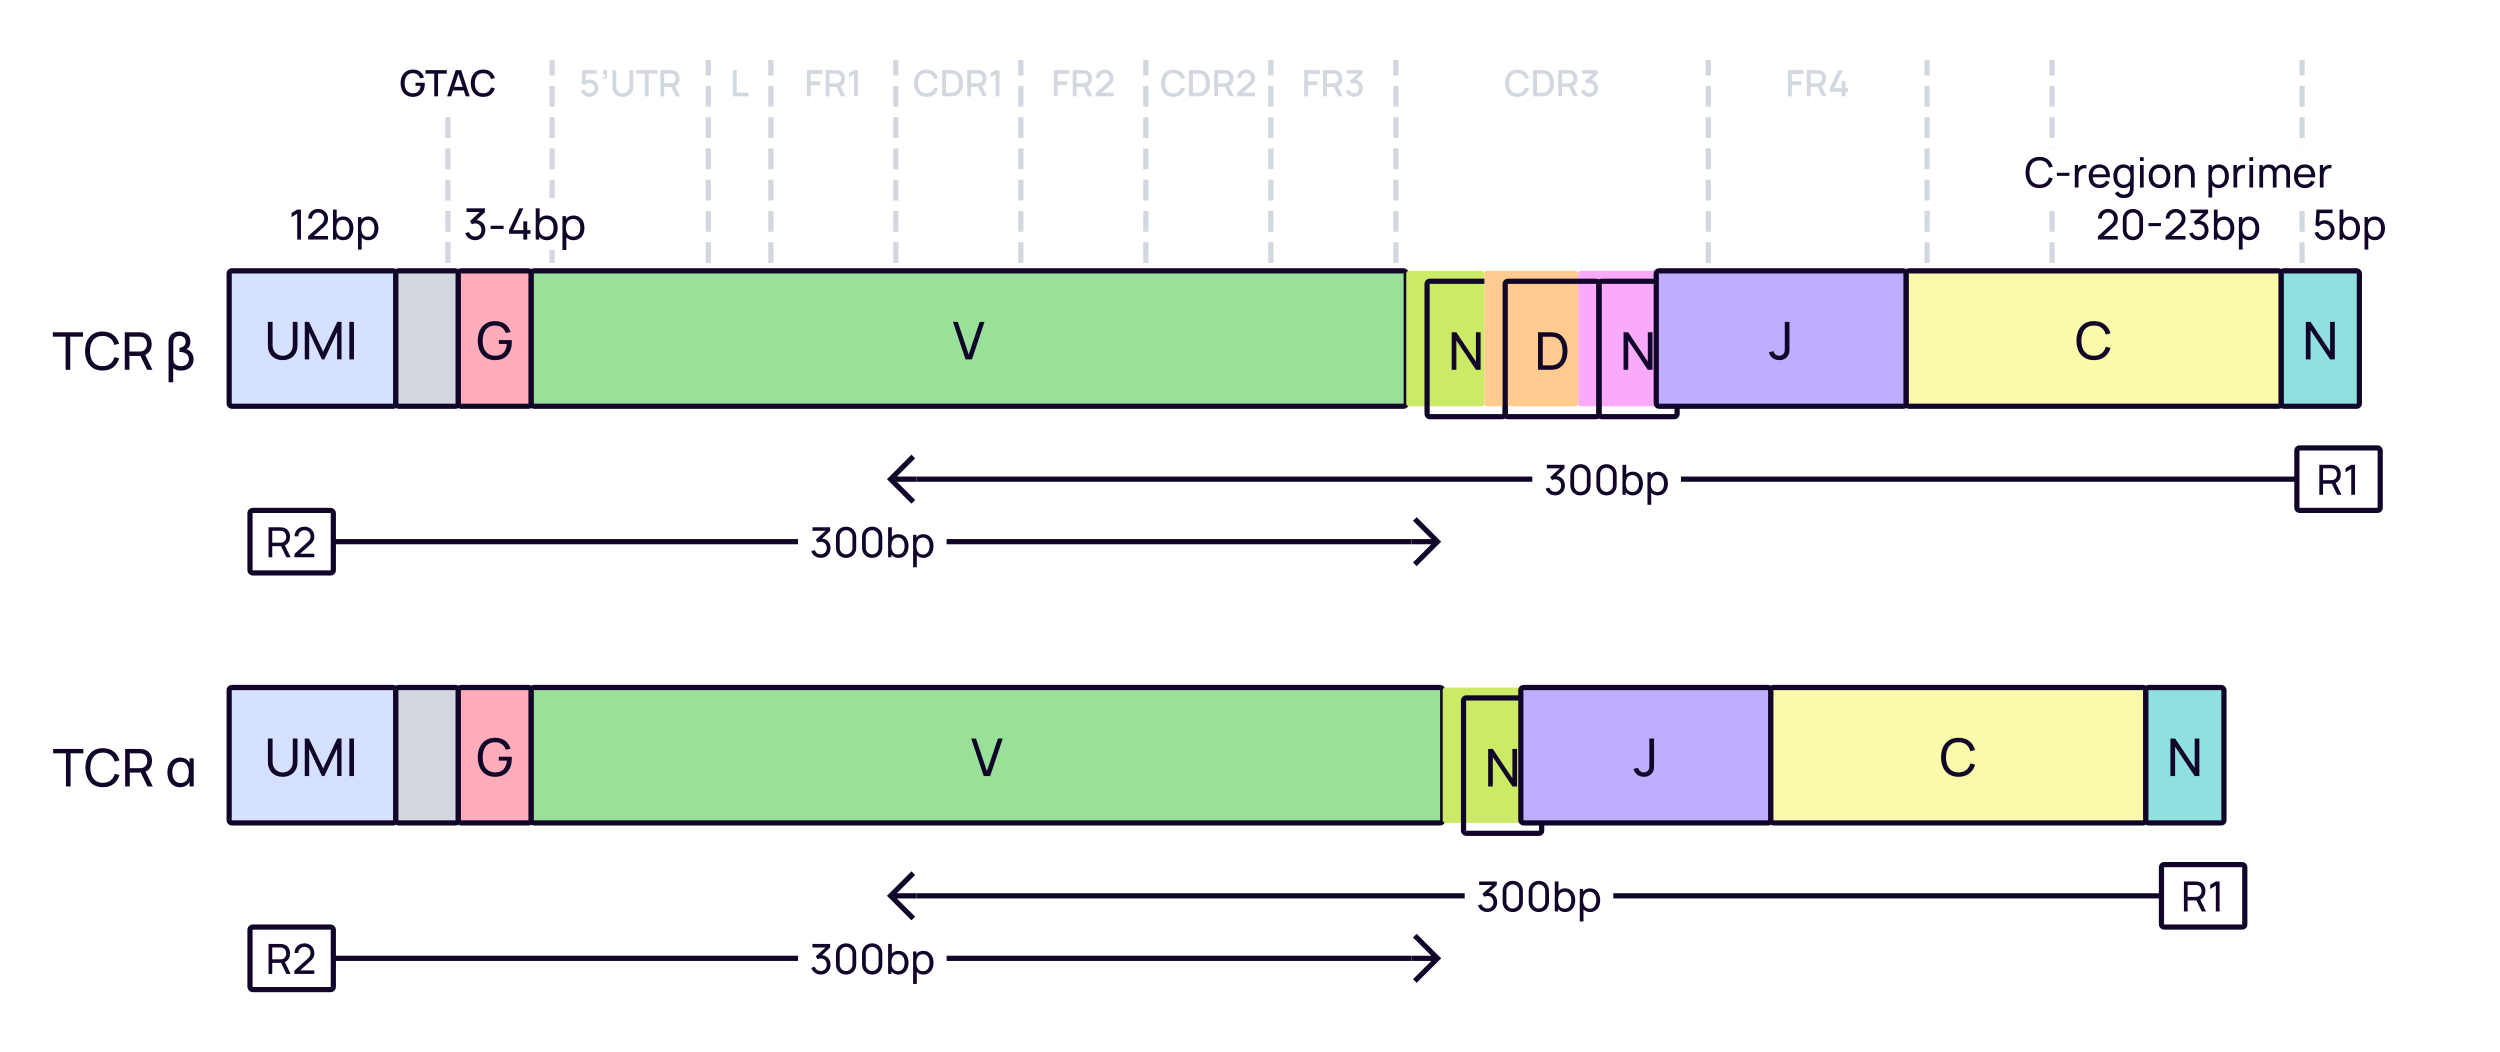 <svg width="960" height="404" viewBox="0 0 960 404" fill="none" xmlns="http://www.w3.org/2000/svg">
    <rect width="960" height="404" fill="white"/>
    <path d="M788 112V24" stroke="#D3D7E0" stroke-width="2" stroke-linecap="square" stroke-dasharray="6 6"/>
    <path d="M884 112V24" stroke="#D3D7E0" stroke-width="2" stroke-linecap="square" stroke-dasharray="6 6"/>
    <rect x="767" y="57" width="136" height="21" fill="white"/>
    <path d="M25.188 142H26.968V129.29H31.878V127.6H20.278V129.29H25.188V142ZM39.39 142.3C42.72 142.3 44.91 140.47 45.73 137.61L43.92 137.13C43.33 139.27 41.82 140.6 39.39 140.6C36.17 140.6 34.53 138.25 34.55 134.8C34.57 131.35 36.17 129 39.39 129C41.82 129 43.33 130.33 43.92 132.47L45.73 131.99C44.91 129.13 42.72 127.3 39.39 127.3C35.08 127.3 32.67 130.36 32.67 134.8C32.67 139.24 35.08 142.3 39.39 142.3ZM47.923 142H49.703V136.68H53.913L56.493 142H58.533L55.753 136.29C57.383 135.61 58.233 134.04 58.233 132.14C58.233 129.85 57.003 128.04 54.673 127.68C54.303 127.62 53.893 127.6 53.613 127.6H47.923V142ZM49.703 134.99V129.29H53.553C53.803 129.29 54.153 129.31 54.453 129.38C55.833 129.69 56.413 130.94 56.413 132.14C56.413 133.34 55.833 134.59 54.453 134.9C54.153 134.97 53.803 134.99 53.553 134.99H49.703ZM64.73 131.2V146.8H66.51V141.39C67.22 141.96 68.21 142.3 69.44 142.3C72.49 142.3 74.34 140.57 74.34 137.95C74.34 135.74 72.94 134.44 71.55 134.09C72.6 133.58 73.11 132.5 73.11 131.22C73.11 128.84 71.36 127.3 68.87 127.3C67.01 127.3 65.48 128.16 64.95 129.78C64.8 130.23 64.73 130.71 64.73 131.2ZM66.55 137.71V131.86C66.55 131.44 66.57 130.8 66.78 130.28C67.14 129.35 68.02 128.99 68.91 128.99C70.29 128.99 71.29 129.82 71.29 131.24C71.29 132.67 70.29 133.4 68.92 133.54V135.14C71.11 135.18 72.53 136.1 72.53 137.87C72.53 139.52 71.29 140.61 69.52 140.61C68.27 140.61 67.03 140.04 66.7 139.01C66.58 138.64 66.55 138.1 66.55 137.71Z" fill="#110529"/>
    <path d="M25.327 302H27.107V289.29H32.017V287.6H20.417V289.29H25.327V302ZM39.529 302.3C42.859 302.3 45.049 300.47 45.869 297.61L44.059 297.13C43.469 299.27 41.959 300.6 39.529 300.6C36.309 300.6 34.669 298.25 34.689 294.8C34.709 291.35 36.309 289 39.529 289C41.959 289 43.469 290.33 44.059 292.47L45.869 291.99C45.049 289.13 42.859 287.3 39.529 287.3C35.219 287.3 32.809 290.36 32.809 294.8C32.809 299.24 35.219 302.3 39.529 302.3ZM48.062 302H49.842V296.68H54.052L56.632 302H58.672L55.892 296.29C57.522 295.61 58.372 294.04 58.372 292.14C58.372 289.85 57.142 288.04 54.812 287.68C54.442 287.62 54.032 287.6 53.752 287.6H48.062V302ZM49.842 294.99V289.29H53.692C53.942 289.29 54.292 289.31 54.592 289.38C55.972 289.69 56.552 290.94 56.552 292.14C56.552 293.34 55.972 294.59 54.592 294.9C54.292 294.97 53.942 294.99 53.692 294.99H49.842ZM69.148 302.3C70.788 302.3 72.099 301.54 72.799 300.24V302H74.388V291.2H72.799V292.93C72.109 291.65 70.849 290.9 69.198 290.9C66.099 290.9 64.278 293.35 64.278 296.6C64.278 299.83 66.088 302.3 69.148 302.3ZM66.168 296.6C66.168 294.19 67.278 292.53 69.388 292.53C71.499 292.53 72.499 294.2 72.499 296.59C72.499 298.96 71.508 300.67 69.368 300.67C67.198 300.67 66.168 298.88 66.168 296.6Z" fill="#110529"/>
    <path d="M740 112V24" stroke="#D3D7E0" stroke-width="2" stroke-linecap="square" stroke-dasharray="6 6"/>
    <path d="M212 112V24" stroke="#D3D7E0" stroke-width="2" stroke-linecap="square" stroke-dasharray="6 6"/>
    <path d="M226.268 37.21C228.151 37.21 229.768 35.705 229.768 33.829C229.768 31.939 228.382 30.525 226.499 30.525C225.904 30.525 225.274 30.714 224.777 31.071L224.945 28.299H229.075V26.92H223.636L223.328 32.219L224.602 32.667C224.917 32.247 225.484 31.855 226.31 31.855C227.388 31.855 228.291 32.723 228.291 33.829C228.291 34.907 227.416 35.796 226.31 35.796C225.47 35.796 224.637 35.229 224.406 34.333L222.999 34.711C223.412 36.181 224.714 37.21 226.268 37.21ZM231.672 29.629L231.581 30.28C232.589 30.462 233.128 29.846 233.128 28.747V26.92H231.581V28.607H232.386C232.456 29.202 232.281 29.678 231.672 29.629ZM239.15 37.21C241.523 37.21 243.168 35.663 243.168 33.29V26.92H241.684V33.213C241.684 34.914 240.417 35.831 239.15 35.831C237.897 35.831 236.616 34.935 236.616 33.213V26.92L235.132 26.927V33.29C235.132 35.663 236.777 37.21 239.15 37.21ZM247.639 37H249.102V28.299H252.455V26.92H244.286V28.299H247.639V37ZM253.576 37H255.039V33.381H257.713L259.47 37H261.143L259.239 33.094C260.38 32.597 260.954 31.491 260.954 30.147C260.954 28.516 260.114 27.235 258.427 26.976C258.161 26.934 257.846 26.92 257.65 26.92H253.576V37ZM255.039 31.995V28.299H257.594C257.776 28.299 258.021 28.313 258.231 28.369C259.127 28.579 259.463 29.405 259.463 30.147C259.463 30.889 259.127 31.715 258.231 31.932C258.021 31.981 257.776 31.995 257.594 31.995H255.039Z" fill="#D3D7E0"/>
    <path d="M272 112V24" stroke="#D3D7E0" stroke-width="2" stroke-linecap="square" stroke-dasharray="6 6"/>
    <path d="M281.442 37H287.469V35.621H282.905V26.92H281.442V37Z" fill="#D3D7E0"/>
    <path d="M296 112V24" stroke="#D3D7E0" stroke-width="2" stroke-linecap="square" stroke-dasharray="6 6"/>
    <path d="M309.858 37H311.321V32.695H314.989V31.225H311.321V28.383H315.829V26.92H309.858V37ZM317.09 37H318.553V33.381H321.227L322.984 37H324.657L322.753 33.094C323.894 32.597 324.468 31.491 324.468 30.147C324.468 28.516 323.628 27.235 321.941 26.976C321.675 26.934 321.36 26.92 321.164 26.92H317.09V37ZM318.553 31.995V28.299H321.108C321.29 28.299 321.535 28.313 321.745 28.369C322.641 28.579 322.977 29.405 322.977 30.147C322.977 30.889 322.641 31.715 321.745 31.932C321.535 31.981 321.29 31.995 321.108 31.995H318.553ZM327.953 37H329.444V26.92H327.953L326.056 28.054V29.685L327.953 28.53V37Z" fill="#D3D7E0"/>
    <path d="M344 112V24" stroke="#D3D7E0" stroke-width="2" stroke-linecap="square" stroke-dasharray="6 6"/>
    <path d="M355.735 37.21C358.059 37.21 359.62 35.943 360.215 33.955L358.731 33.556C358.332 34.963 357.331 35.817 355.735 35.817C353.593 35.817 352.501 34.27 352.515 31.96C352.522 29.65 353.593 28.103 355.735 28.103C357.331 28.103 358.332 28.957 358.731 30.364L360.215 29.965C359.62 27.977 358.059 26.71 355.735 26.71C352.711 26.71 350.968 28.845 350.968 31.96C350.968 35.075 352.711 37.21 355.735 37.21ZM361.754 37H364.911C365.093 37 365.695 37 366.164 36.937C368.53 36.636 369.79 34.529 369.79 31.96C369.79 29.391 368.53 27.284 366.164 26.983C365.695 26.92 365.093 26.92 364.911 26.92H361.754V37ZM363.252 35.607V28.313H364.911C365.219 28.313 365.723 28.32 366.059 28.383C367.571 28.663 368.236 30.189 368.236 31.96C368.236 33.689 367.599 35.243 366.059 35.537C365.723 35.6 365.233 35.607 364.911 35.607H363.252ZM371.42 37H372.883V33.381H375.557L377.314 37H378.987L377.083 33.094C378.224 32.597 378.798 31.491 378.798 30.147C378.798 28.516 377.958 27.235 376.271 26.976C376.005 26.934 375.69 26.92 375.494 26.92H371.42V37ZM372.883 31.995V28.299H375.438C375.62 28.299 375.865 28.313 376.075 28.369C376.971 28.579 377.307 29.405 377.307 30.147C377.307 30.889 376.971 31.715 376.075 31.932C375.865 31.981 375.62 31.995 375.438 31.995H372.883ZM382.283 37H383.774V26.92H382.283L380.386 28.054V29.685L382.283 28.53V37Z" fill="#D3D7E0"/>
    <path d="M392 112V24" stroke="#D3D7E0" stroke-width="2" stroke-linecap="square" stroke-dasharray="6 6"/>
    <path d="M404.703 37H406.166V32.695H409.834V31.225H406.166V28.383H410.674V26.92H404.703V37ZM411.935 37H413.398V33.381H416.072L417.829 37H419.502L417.598 33.094C418.739 32.597 419.313 31.491 419.313 30.147C419.313 28.516 418.473 27.235 416.786 26.976C416.52 26.934 416.205 26.92 416.009 26.92H411.935V37ZM413.398 31.995V28.299H415.953C416.135 28.299 416.38 28.313 416.59 28.369C417.486 28.579 417.822 29.405 417.822 30.147C417.822 30.889 417.486 31.715 416.59 31.932C416.38 31.981 416.135 31.995 415.953 31.995H413.398ZM420.761 36.993H427.579V35.6H423.022L425.941 32.996C427.033 32.037 427.579 31.407 427.579 30.028C427.579 28.117 426.144 26.71 424.24 26.71C422.231 26.71 420.796 28.047 420.796 30H422.294C422.28 28.985 423.092 28.103 424.212 28.103C425.297 28.103 426.074 28.929 426.074 30.007C426.074 30.581 425.864 31.127 425.157 31.757L420.768 35.691L420.761 36.993Z" fill="#D3D7E0"/>
    <path d="M440 112V24" stroke="#D3D7E0" stroke-width="2" stroke-linecap="square" stroke-dasharray="6 6"/>
    <path d="M450.58 37.21C452.904 37.21 454.465 35.943 455.06 33.955L453.576 33.556C453.177 34.963 452.176 35.817 450.58 35.817C448.438 35.817 447.346 34.27 447.36 31.96C447.367 29.65 448.438 28.103 450.58 28.103C452.176 28.103 453.177 28.957 453.576 30.364L455.06 29.965C454.465 27.977 452.904 26.71 450.58 26.71C447.556 26.71 445.813 28.845 445.813 31.96C445.813 35.075 447.556 37.21 450.58 37.21ZM456.599 37H459.756C459.938 37 460.54 37 461.009 36.937C463.375 36.636 464.635 34.529 464.635 31.96C464.635 29.391 463.375 27.284 461.009 26.983C460.54 26.92 459.938 26.92 459.756 26.92H456.599V37ZM458.097 35.607V28.313H459.756C460.064 28.313 460.568 28.32 460.904 28.383C462.416 28.663 463.081 30.189 463.081 31.96C463.081 33.689 462.444 35.243 460.904 35.537C460.568 35.6 460.078 35.607 459.756 35.607H458.097ZM466.265 37H467.728V33.381H470.402L472.159 37H473.832L471.928 33.094C473.069 32.597 473.643 31.491 473.643 30.147C473.643 28.516 472.803 27.235 471.116 26.976C470.85 26.934 470.535 26.92 470.339 26.92H466.265V37ZM467.728 31.995V28.299H470.283C470.465 28.299 470.71 28.313 470.92 28.369C471.816 28.579 472.152 29.405 472.152 30.147C472.152 30.889 471.816 31.715 470.92 31.932C470.71 31.981 470.465 31.995 470.283 31.995H467.728ZM475.091 36.993H481.909V35.6H477.352L480.271 32.996C481.363 32.037 481.909 31.407 481.909 30.028C481.909 28.117 480.474 26.71 478.57 26.71C476.561 26.71 475.126 28.047 475.126 30H476.624C476.61 28.985 477.422 28.103 478.542 28.103C479.627 28.103 480.404 28.929 480.404 30.007C480.404 30.581 480.194 31.127 479.487 31.757L475.098 35.691L475.091 36.993Z" fill="#D3D7E0"/>
    <path d="M488 112V24" stroke="#D3D7E0" stroke-width="2" stroke-linecap="square" stroke-dasharray="6 6"/>
    <path d="M500.805 37H502.268V32.695H505.936V31.225H502.268V28.383H506.776V26.92H500.805V37ZM508.038 37H509.501V33.381H512.175L513.932 37H515.605L513.701 33.094C514.842 32.597 515.416 31.491 515.416 30.147C515.416 28.516 514.576 27.235 512.889 26.976C512.623 26.934 512.308 26.92 512.112 26.92H508.038V37ZM509.501 31.995V28.299H512.056C512.238 28.299 512.483 28.313 512.693 28.369C513.589 28.579 513.925 29.405 513.925 30.147C513.925 30.889 513.589 31.715 512.693 31.932C512.483 31.981 512.238 31.995 512.056 31.995H509.501ZM519.964 37.189C521.847 37.189 523.331 35.796 523.331 33.871C523.331 32.233 522.323 30.924 520.692 30.707L523.184 28.313V26.92H517.122V28.313H521.392L518.312 31.036L518.998 32.191C519.285 32.037 519.628 31.939 519.95 31.939C521.07 31.939 521.833 32.751 521.833 33.871C521.833 34.984 521.07 35.789 519.964 35.803C519.138 35.81 518.403 35.341 518.137 34.466L516.723 34.858C517.15 36.293 518.466 37.189 519.964 37.189Z" fill="#D3D7E0"/>
    <path d="M536 112V24" stroke="#D3D7E0" stroke-width="2" stroke-linecap="square" stroke-dasharray="6 6"/>
    <path d="M172 46L172 110" stroke="#D3D7E0" stroke-width="2" stroke-linecap="square" stroke-dasharray="6 6"/>
    <path d="M158.509 37.21C157.833 37.21 157.21 37.093 156.64 36.86C156.071 36.622 155.576 36.277 155.156 35.824C154.736 35.371 154.41 34.821 154.176 34.172C153.943 33.523 153.826 32.786 153.826 31.96C153.826 30.873 154.025 29.939 154.421 29.16C154.818 28.376 155.369 27.774 156.073 27.354C156.778 26.929 157.59 26.717 158.509 26.717C159.695 26.717 160.64 26.992 161.344 27.543C162.054 28.094 162.537 28.854 162.793 29.825L161.309 30.091C161.104 29.489 160.773 29.008 160.315 28.649C159.858 28.29 159.284 28.108 158.593 28.103C157.879 28.098 157.284 28.257 156.808 28.579C156.337 28.901 155.982 29.354 155.744 29.937C155.506 30.516 155.385 31.19 155.38 31.96C155.376 32.73 155.492 33.404 155.73 33.983C155.968 34.557 156.325 35.005 156.801 35.327C157.282 35.649 157.879 35.812 158.593 35.817C159.167 35.826 159.66 35.721 160.07 35.502C160.486 35.278 160.815 34.951 161.057 34.522C161.3 34.093 161.456 33.565 161.526 32.94H159.566V31.764H163.08C163.09 31.848 163.097 31.96 163.101 32.1C163.106 32.235 163.108 32.322 163.108 32.359C163.108 33.292 162.929 34.125 162.569 34.858C162.21 35.591 161.687 36.167 161.001 36.587C160.315 37.002 159.485 37.21 158.509 37.21ZM166.743 37V28.299H163.39V26.92H171.559V28.299H168.206V37H166.743ZM171.706 37L174.982 26.92H177.089L180.365 37H178.846L175.829 27.802H176.207L173.225 37H171.706ZM173.407 34.725V33.353H178.671V34.725H173.407ZM185.554 37.21C184.546 37.21 183.688 36.991 182.978 36.552C182.269 36.109 181.725 35.493 181.347 34.704C180.974 33.915 180.787 33.001 180.787 31.96C180.787 30.919 180.974 30.005 181.347 29.216C181.725 28.427 182.269 27.814 182.978 27.375C183.688 26.932 184.546 26.71 185.554 26.71C186.716 26.71 187.678 27.004 188.438 27.592C189.204 28.18 189.736 28.971 190.034 29.965L188.55 30.364C188.354 29.659 188.004 29.106 187.5 28.705C187.001 28.304 186.352 28.103 185.554 28.103C184.84 28.103 184.245 28.264 183.769 28.586C183.293 28.908 182.934 29.358 182.691 29.937C182.453 30.516 182.334 31.19 182.334 31.96C182.33 32.73 182.446 33.404 182.684 33.983C182.927 34.562 183.286 35.012 183.762 35.334C184.243 35.656 184.84 35.817 185.554 35.817C186.352 35.817 187.001 35.616 187.5 35.215C188.004 34.809 188.354 34.256 188.55 33.556L190.034 33.955C189.736 34.949 189.204 35.74 188.438 36.328C187.678 36.916 186.716 37.21 185.554 37.21Z" fill="#110529"/>
    <path d="M582.682 37.21C585.006 37.21 586.567 35.943 587.162 33.955L585.678 33.556C585.279 34.963 584.278 35.817 582.682 35.817C580.54 35.817 579.448 34.27 579.462 31.96C579.469 29.65 580.54 28.103 582.682 28.103C584.278 28.103 585.279 28.957 585.678 30.364L587.162 29.965C586.567 27.977 585.006 26.71 582.682 26.71C579.658 26.71 577.915 28.845 577.915 31.96C577.915 35.075 579.658 37.21 582.682 37.21ZM588.702 37H591.859C592.041 37 592.643 37 593.112 36.937C595.478 36.636 596.738 34.529 596.738 31.96C596.738 29.391 595.478 27.284 593.112 26.983C592.643 26.92 592.041 26.92 591.859 26.92H588.702V37ZM590.2 35.607V28.313H591.859C592.167 28.313 592.671 28.32 593.007 28.383C594.519 28.663 595.184 30.189 595.184 31.96C595.184 33.689 594.547 35.243 593.007 35.537C592.671 35.6 592.181 35.607 591.859 35.607H590.2ZM598.368 37H599.831V33.381H602.505L604.262 37H605.935L604.031 33.094C605.172 32.597 605.746 31.491 605.746 30.147C605.746 28.516 604.906 27.235 603.219 26.976C602.953 26.934 602.638 26.92 602.442 26.92H598.368V37ZM599.831 31.995V28.299H602.386C602.568 28.299 602.813 28.313 603.023 28.369C603.919 28.579 604.255 29.405 604.255 30.147C604.255 30.889 603.919 31.715 603.023 31.932C602.813 31.981 602.568 31.995 602.386 31.995H599.831ZM610.294 37.189C612.177 37.189 613.661 35.796 613.661 33.871C613.661 32.233 612.653 30.924 611.022 30.707L613.514 28.313V26.92H607.452V28.313H611.722L608.642 31.036L609.328 32.191C609.615 32.037 609.958 31.939 610.28 31.939C611.4 31.939 612.163 32.751 612.163 33.871C612.163 34.984 611.4 35.789 610.294 35.803C609.468 35.81 608.733 35.341 608.467 34.466L607.053 34.858C607.48 36.293 608.796 37.189 610.294 37.189Z" fill="#D3D7E0"/>
    <path d="M656 112V24" stroke="#D3D7E0" stroke-width="2" stroke-linecap="square" stroke-dasharray="6 6"/>
    <path d="M686.593 37H688.056V32.695H691.724V31.225H688.056V28.383H692.564V26.92H686.593V37ZM693.826 37H695.289V33.381H697.963L699.72 37H701.393L699.489 33.094C700.63 32.597 701.204 31.491 701.204 30.147C701.204 28.516 700.364 27.235 698.677 26.976C698.411 26.934 698.096 26.92 697.9 26.92H693.826V37ZM695.289 31.995V28.299H697.844C698.026 28.299 698.271 28.313 698.481 28.369C699.377 28.579 699.713 29.405 699.713 30.147C699.713 30.889 699.377 31.715 698.481 31.932C698.271 31.981 698.026 31.995 697.844 31.995H695.289ZM707.201 37H708.685V35.243H709.686V33.857H708.685V31.127H707.201V33.857H704.324L707.6 26.92H705.927L702.651 33.857V35.243H707.201V37Z" fill="#D3D7E0"/>
    <path d="M783.184 72.24C785.848 72.24 787.6 70.776 788.256 68.488L786.808 68.104C786.336 69.816 785.128 70.88 783.184 70.88C780.608 70.88 779.296 69 779.312 66.24C779.328 63.48 780.608 61.6 783.184 61.6C785.128 61.6 786.336 62.664 786.808 64.376L788.256 63.992C787.6 61.704 785.848 60.24 783.184 60.24C779.736 60.24 777.808 62.688 777.808 66.24C777.808 69.792 779.736 72.24 783.184 72.24ZM789.851 67.544H794.651V66.368H789.851V67.544ZM796.729 72H798.161V67.664C798.161 66.64 798.369 65.624 799.209 65.024C799.809 64.584 800.585 64.544 801.185 64.696V63.36C800.417 63.192 799.401 63.352 798.737 63.888C798.449 64.096 798.193 64.392 798.001 64.728V63.36H796.729V72ZM806.286 72.24C807.958 72.24 809.39 71.368 810.07 69.84L808.702 69.368C808.222 70.352 807.358 70.888 806.222 70.888C804.63 70.888 803.702 69.872 803.59 68.08H810.214C810.342 65.008 808.822 63.12 806.222 63.12C803.71 63.12 802.062 64.904 802.062 67.736C802.062 70.44 803.734 72.24 806.286 72.24ZM803.614 66.936C803.814 65.296 804.718 64.4 806.27 64.4C807.734 64.4 808.558 65.24 808.734 66.936H803.614ZM815.491 76.08C817.555 76.08 818.915 75.224 819.251 73.384C819.331 72.96 819.355 72.536 819.355 72.056V63.36H818.091V64.328C817.459 63.568 816.555 63.12 815.379 63.12C812.979 63.12 811.515 65.08 811.515 67.672C811.515 70.264 812.971 72.24 815.387 72.24C816.451 72.24 817.307 71.856 817.923 71.208V72.04C817.939 73.8 817.147 74.704 815.499 74.704C814.659 74.704 813.803 74.344 813.379 73.496L812.075 74.184C812.795 75.472 814.131 76.08 815.491 76.08ZM813.027 67.672C813.027 65.848 813.843 64.424 815.603 64.424C817.291 64.424 818.091 65.76 818.091 67.672C818.091 69.568 817.307 70.936 815.563 70.936C813.859 70.936 813.027 69.512 813.027 67.672ZM821.749 61.832H823.173V60.36H821.749V61.832ZM821.749 72H823.173V63.36H821.749V72ZM829.253 72.24C831.821 72.24 833.421 70.384 833.421 67.672C833.421 65 831.845 63.12 829.253 63.12C826.717 63.12 825.093 64.96 825.093 67.672C825.093 70.352 826.669 72.24 829.253 72.24ZM826.605 67.672C826.605 65.784 827.445 64.472 829.253 64.472C831.021 64.472 831.909 65.728 831.909 67.672C831.909 69.576 831.037 70.888 829.253 70.888C827.509 70.888 826.605 69.624 826.605 67.672ZM841.335 67.672V72H842.775V67.224C842.775 65.584 842.119 63.136 839.335 63.136C838.087 63.136 837.095 63.616 836.455 64.472V63.36H835.175V72H836.615V67.448C836.615 65.448 837.559 64.488 838.991 64.488C840.815 64.488 841.335 66.048 841.335 67.672ZM852.026 72.24C854.442 72.24 855.898 70.264 855.898 67.672C855.898 65.08 854.434 63.12 852.034 63.12C850.858 63.12 849.954 63.568 849.322 64.328V63.36H848.05V75.84H849.482V71.2C850.098 71.856 850.954 72.24 852.026 72.24ZM849.322 67.672C849.322 65.76 850.122 64.424 851.81 64.424C853.57 64.424 854.386 65.848 854.386 67.672C854.386 69.512 853.554 70.936 851.85 70.936C850.106 70.936 849.322 69.568 849.322 67.672ZM857.651 72H859.083V67.664C859.083 66.64 859.291 65.624 860.131 65.024C860.731 64.584 861.507 64.544 862.107 64.696V63.36C861.339 63.192 860.323 63.352 859.659 63.888C859.371 64.096 859.115 64.392 858.923 64.728V63.36H857.651V72ZM863.78 61.832H865.204V60.36H863.78V61.832ZM863.78 72H865.204V63.36H863.78V72ZM877.94 66.472L877.932 72H879.356L879.364 66.16C879.364 64.32 878.26 63.136 876.46 63.136C875.324 63.136 874.356 63.672 873.844 64.56C873.38 63.656 872.492 63.136 871.324 63.136C870.292 63.136 869.412 63.576 868.868 64.28V63.36H867.596V72H869.028V66.512C869.028 65.248 869.78 64.408 870.908 64.408C872.036 64.408 872.78 65.216 872.78 66.528L872.772 72H874.188L874.196 66.512C874.196 65.056 875.116 64.408 876.084 64.408C877.172 64.408 877.94 65.184 877.94 66.472ZM885.114 72.24C886.786 72.24 888.218 71.368 888.898 69.84L887.53 69.368C887.05 70.352 886.186 70.888 885.05 70.888C883.458 70.888 882.53 69.872 882.418 68.08H889.042C889.17 65.008 887.65 63.12 885.05 63.12C882.538 63.12 880.89 64.904 880.89 67.736C880.89 70.44 882.562 72.24 885.114 72.24ZM882.442 66.936C882.642 65.296 883.546 64.4 885.098 64.4C886.562 64.4 887.386 65.24 887.562 66.936H882.442ZM890.823 72H892.255V67.664C892.255 66.64 892.463 65.624 893.303 65.024C893.903 64.584 894.679 64.544 895.279 64.696V63.36C894.511 63.192 893.495 63.352 892.831 63.888C892.543 64.096 892.287 64.392 892.095 64.728V63.36H890.823V72ZM805.589 91.992H813.245V90.632H807.781L811.493 87.296C812.677 86.248 813.245 85.488 813.245 83.976C813.245 81.856 811.629 80.24 809.493 80.24C807.277 80.24 805.645 81.784 805.645 83.952H807.101C807.085 82.696 808.093 81.6 809.469 81.6C810.797 81.6 811.789 82.632 811.789 83.96C811.789 84.688 811.557 85.352 810.709 86.112L805.597 90.712L805.589 91.992ZM819.047 92.24C821.287 92.24 822.935 90.592 822.935 88.352V84.128C822.935 81.888 821.287 80.24 819.047 80.24C816.807 80.24 815.159 81.888 815.159 84.128V88.352C815.159 90.592 816.807 92.24 819.047 92.24ZM816.607 88.432V84.04C816.607 82.688 817.695 81.6 819.047 81.6C820.399 81.6 821.487 82.688 821.487 84.04V88.432C821.487 89.784 820.399 90.872 819.047 90.872C817.695 90.872 816.607 89.784 816.607 88.432ZM825.015 86.824H829.815V85.648H825.015V86.824ZM831.573 91.992H839.229V90.632H833.765L837.477 87.296C838.661 86.248 839.229 85.488 839.229 83.976C839.229 81.856 837.613 80.24 835.477 80.24C833.261 80.24 831.629 81.784 831.629 83.952H833.085C833.069 82.696 834.077 81.6 835.453 81.6C836.781 81.6 837.773 82.632 837.773 83.96C837.773 84.688 837.541 85.352 836.693 86.112L831.581 90.712L831.573 91.992ZM844.303 92.224C846.439 92.224 848.063 90.664 848.063 88.456C848.063 86.44 846.783 84.944 844.799 84.832L847.911 81.848V80.48H841.119V81.84H846.143L842.399 85.224L843.087 86.352C843.447 86.168 843.887 86.048 844.279 86.048C845.663 86.048 846.599 87.032 846.599 88.456C846.599 89.864 845.695 90.84 844.295 90.864C843.271 90.88 842.375 90.312 842.031 89.24L840.663 89.632C841.151 91.232 842.591 92.224 844.303 92.224ZM854.111 92.24C856.527 92.24 857.983 90.264 857.983 87.672C857.983 85.08 856.519 83.12 854.119 83.12C853.039 83.12 852.183 83.496 851.567 84.144V80.48H850.135V92H851.407V91.024C852.039 91.784 852.943 92.24 854.111 92.24ZM851.407 87.672C851.407 85.76 852.207 84.424 853.895 84.424C855.655 84.424 856.471 85.848 856.471 87.672C856.471 89.512 855.639 90.936 853.935 90.936C852.191 90.936 851.407 89.568 851.407 87.672ZM863.705 92.24C866.121 92.24 867.577 90.264 867.577 87.672C867.577 85.08 866.113 83.12 863.713 83.12C862.537 83.12 861.633 83.568 861.001 84.328V83.36H859.729V95.84H861.161V91.2C861.777 91.856 862.633 92.24 863.705 92.24ZM861.001 87.672C861.001 85.76 861.801 84.424 863.489 84.424C865.249 84.424 866.065 85.848 866.065 87.672C866.065 89.512 865.233 90.936 863.529 90.936C861.785 90.936 861.001 89.568 861.001 87.672Z" fill="#110529"/>
    <path d="M892.528 92.24C894.672 92.24 896.488 90.504 896.488 88.376C896.488 86.232 894.864 84.584 892.728 84.584C891.952 84.584 891.176 84.848 890.576 85.328L890.784 81.832H895.688V80.48H889.504L889.152 86.504L890.416 86.984C890.832 86.384 891.552 85.896 892.568 85.896C893.912 85.896 895.056 86.984 895.056 88.376C895.056 89.728 893.968 90.856 892.568 90.856C891.496 90.856 890.456 90.144 890.168 89.008L888.8 89.376C889.264 91.056 890.744 92.24 892.528 92.24ZM902.369 92.24C904.785 92.24 906.241 90.264 906.241 87.672C906.241 85.08 904.777 83.12 902.377 83.12C901.297 83.12 900.441 83.496 899.825 84.144V80.48H898.393V92H899.665V91.024C900.297 91.784 901.201 92.24 902.369 92.24ZM899.665 87.672C899.665 85.76 900.465 84.424 902.153 84.424C903.913 84.424 904.729 85.848 904.729 87.672C904.729 89.512 903.897 90.936 902.193 90.936C900.449 90.936 899.665 89.568 899.665 87.672ZM911.963 92.24C914.379 92.24 915.835 90.264 915.835 87.672C915.835 85.08 914.371 83.12 911.971 83.12C910.795 83.12 909.891 83.568 909.259 84.328V83.36H907.987V95.84H909.419V91.2C910.035 91.856 910.891 92.24 911.963 92.24ZM909.259 87.672C909.259 85.76 910.059 84.424 911.747 84.424C913.507 84.424 914.323 85.848 914.323 87.672C914.323 89.512 913.491 90.936 911.787 90.936C910.043 90.936 909.259 89.568 909.259 87.672Z" fill="#110529"/>
    <rect width="43" height="20" transform="translate(107 76)" fill="white"/>
    <path d="M114.128 92V82.056L111.96 83.368V81.776L114.128 80.48H115.576V92H114.128ZM118.3 91.992L118.308 90.712L123.42 86.112C123.847 85.728 124.132 85.365 124.276 85.024C124.425 84.677 124.5 84.323 124.5 83.96C124.5 83.517 124.399 83.117 124.196 82.76C123.993 82.403 123.716 82.12 123.364 81.912C123.017 81.704 122.623 81.6 122.18 81.6C121.721 81.6 121.313 81.709 120.956 81.928C120.599 82.141 120.316 82.427 120.108 82.784C119.905 83.141 119.807 83.531 119.812 83.952H118.356C118.356 83.227 118.524 82.587 118.86 82.032C119.196 81.472 119.652 81.035 120.228 80.72C120.809 80.4 121.468 80.24 122.204 80.24C122.919 80.24 123.559 80.405 124.124 80.736C124.689 81.061 125.135 81.507 125.46 82.072C125.791 82.632 125.956 83.267 125.956 83.976C125.956 84.477 125.892 84.912 125.764 85.28C125.641 85.648 125.449 85.989 125.188 86.304C124.927 86.613 124.599 86.944 124.204 87.296L119.956 91.112L119.772 90.632H125.956V91.992H118.3ZM131.838 92.24C131.027 92.24 130.345 92.04 129.79 91.64C129.235 91.235 128.814 90.688 128.526 90C128.243 89.307 128.102 88.531 128.102 87.672C128.102 86.803 128.243 86.024 128.526 85.336C128.814 84.648 129.235 84.107 129.79 83.712C130.35 83.317 131.035 83.12 131.846 83.12C132.646 83.12 133.334 83.32 133.91 83.72C134.491 84.115 134.937 84.656 135.246 85.344C135.555 86.032 135.71 86.808 135.71 87.672C135.71 88.536 135.555 89.312 135.246 90C134.937 90.688 134.491 91.235 133.91 91.64C133.334 92.04 132.643 92.24 131.838 92.24ZM127.862 92V80.48H129.294V85.64H129.134V92H127.862ZM131.662 90.936C132.233 90.936 132.705 90.792 133.078 90.504C133.451 90.216 133.731 89.827 133.918 89.336C134.105 88.84 134.198 88.285 134.198 87.672C134.198 87.064 134.105 86.515 133.918 86.024C133.737 85.533 133.454 85.144 133.07 84.856C132.691 84.568 132.209 84.424 131.622 84.424C131.062 84.424 130.598 84.563 130.23 84.84C129.862 85.112 129.587 85.493 129.406 85.984C129.225 86.469 129.134 87.032 129.134 87.672C129.134 88.301 129.222 88.864 129.398 89.36C129.579 89.851 129.857 90.237 130.23 90.52C130.603 90.797 131.081 90.936 131.662 90.936ZM141.432 92.24C140.621 92.24 139.938 92.04 139.384 91.64C138.829 91.235 138.408 90.688 138.12 90C137.837 89.307 137.696 88.531 137.696 87.672C137.696 86.803 137.837 86.024 138.12 85.336C138.408 84.648 138.829 84.107 139.384 83.712C139.944 83.317 140.629 83.12 141.44 83.12C142.24 83.12 142.928 83.32 143.504 83.72C144.085 84.115 144.53 84.656 144.84 85.344C145.149 86.032 145.304 86.808 145.304 87.672C145.304 88.536 145.149 89.312 144.84 90C144.53 90.688 144.085 91.235 143.504 91.64C142.928 92.04 142.237 92.24 141.432 92.24ZM137.456 95.84V83.36H138.728V89.72H138.888V95.84H137.456ZM141.256 90.936C141.826 90.936 142.298 90.792 142.672 90.504C143.045 90.216 143.325 89.827 143.512 89.336C143.698 88.84 143.792 88.285 143.792 87.672C143.792 87.064 143.698 86.515 143.512 86.024C143.33 85.533 143.048 85.144 142.664 84.856C142.285 84.568 141.802 84.424 141.216 84.424C140.656 84.424 140.192 84.563 139.824 84.84C139.456 85.112 139.181 85.493 139 85.984C138.818 86.469 138.728 87.032 138.728 87.672C138.728 88.301 138.816 88.864 138.992 89.36C139.173 89.851 139.45 90.237 139.824 90.52C140.197 90.797 140.674 90.936 141.256 90.936Z" fill="#110529"/>
    <rect width="56" height="20" transform="translate(174 76)" fill="white"/>
    <path d="M185.417 85.617C184.783 84.967 183.933 84.6 182.967 84.533L186.217 81.467V80H179.15V81.417H184.2L180.483 84.933L181.2 86.117C181.567 85.917 182.033 85.8 182.433 85.8C183.05 85.8 183.633 85.983 184.083 86.383C184.617 86.867 184.85 87.583 184.85 88.3C184.85 89.05 184.617 89.783 184.017 90.267C183.6 90.617 183.033 90.8 182.45 90.817C181.883 90.817 181.317 90.633 180.883 90.283C180.5 90 180.25 89.583 180.1 89.117L178.667 89.533C178.883 90.233 179.317 90.9 179.9 91.367C180.633 91.95 181.55 92.25 182.467 92.233C183.367 92.217 184.3 91.95 185.017 91.35C185.9 90.633 186.35 89.5 186.383 88.3C186.4 87.317 186.083 86.317 185.417 85.617ZM188.391 86.683V87.9H193.391V86.683H188.391ZM202.457 88.383V85H200.957V88.383H197.041L200.991 80H199.441L195.474 88.383V89.783H200.957V92H202.457V89.783H203.707V88.383H202.457ZM213.147 84.183C212.414 83.25 211.264 82.75 210.03 82.75C208.964 82.75 207.947 83.15 207.214 83.85V80H205.714V92H207.047V90.95C207.764 91.817 208.83 92.25 210.03 92.25C211.247 92.25 212.397 91.733 213.147 90.8C213.897 89.85 214.147 88.667 214.147 87.483C214.147 86.3 213.864 85.1 213.147 84.183ZM211.947 89.883C211.464 90.567 210.664 90.883 209.847 90.883C209.014 90.883 208.247 90.583 207.747 89.967C207.247 89.35 207.047 88.417 207.047 87.483C207.047 86.567 207.247 85.65 207.747 85.017C208.23 84.4 208.98 84.1 209.797 84.1C210.68 84.1 211.447 84.417 211.93 85.1C212.397 85.717 212.564 86.583 212.564 87.483C212.564 88.383 212.414 89.267 211.947 89.883ZM223.413 84.183C222.679 83.25 221.529 82.75 220.296 82.75C219.146 82.75 218.046 83.2 217.313 84.017V83H215.979V96H217.479V91.15C218.179 91.883 219.179 92.25 220.296 92.25C221.513 92.25 222.663 91.733 223.413 90.8C224.163 89.85 224.413 88.667 224.413 87.483C224.413 86.3 224.129 85.1 223.413 84.183ZM222.213 89.883C221.729 90.567 220.929 90.883 220.113 90.883C219.279 90.883 218.513 90.583 218.013 89.967C217.513 89.35 217.313 88.417 217.313 87.483C217.313 86.567 217.513 85.65 218.013 85.017C218.496 84.4 219.246 84.1 220.063 84.1C220.946 84.1 221.713 84.417 222.196 85.1C222.663 85.717 222.829 86.583 222.829 87.483C222.829 88.383 222.679 89.267 222.213 89.883Z" fill="#110529"/>
    <g filter="url(#filter0_i_5932_37348)">
        <rect x="96" y="108" width="64" height="52" rx="1" fill="#D6E0FF"/>
        <path d="M116.553 142.3C119.893 142.3 122.233 140.1 122.233 136.75V127.6H120.433V136.6C120.433 139.31 118.393 140.62 116.553 140.62C114.733 140.62 112.673 139.33 112.673 136.6V127.6L110.873 127.61V136.75C110.873 140.11 113.213 142.3 116.553 142.3ZM125.033 142H126.723V131.51L131.613 142H132.563L137.453 131.51V141.99H139.143V127.6H137.503L132.093 139.07L126.653 127.6H125.033V142ZM142.147 142H143.927V127.6H142.147V142Z" fill="#110529"/>
        <rect x="96" y="108" width="64" height="52" rx="1" stroke="#110529" stroke-width="2" stroke-linecap="round"/>
    </g>
    <g filter="url(#filter1_i_5932_37348)">
        <rect x="160" y="108" width="24" height="52" rx="1" fill="#D3D7E0"/>
        <rect x="160" y="108" width="24" height="52" rx="1" stroke="#110529" stroke-width="2" stroke-linecap="round"/>
    </g>
    <g filter="url(#filter2_i_5932_37348)">
        <rect x="184" y="108" width="28" height="52" rx="1" fill="#FFADBA"/>
        <path d="M198.091 142.3C202.301 142.3 204.541 139.39 204.541 135.44C204.541 135.32 204.531 134.87 204.501 134.59H199.561V136.06H202.621C202.401 138.93 200.961 140.62 198.181 140.6C194.961 140.58 193.331 138.25 193.351 134.8C193.371 131.35 194.961 128.99 198.181 129.01C200.231 129.02 201.621 130.14 202.231 131.88L204.031 131.51C203.281 128.92 201.311 127.31 198.091 127.31C194.061 127.31 191.461 130.21 191.461 134.8C191.461 139.44 194.121 142.3 198.091 142.3Z" fill="#110529"/>
        <rect x="184" y="108" width="28" height="52" rx="1" stroke="#110529" stroke-width="2" stroke-linecap="round"/>
    </g>
    <g filter="url(#filter3_i_5932_37348)">
        <rect x="212" y="108" width="336" height="52" rx="1" fill="#99E099"/>
        <path d="M378.758 142H381.238L386.058 127.6H384.208L379.978 140.11L375.788 127.6H373.938L378.758 142Z" fill="#110529"/>
        <rect x="212" y="108" width="336" height="52" rx="1" stroke="#110529" stroke-width="2" stroke-linecap="round"/>
    </g>
    <g filter="url(#filter4_i_5932_37348)">
        <rect x="548" y="108" width="30" height="52" rx="1" fill="#CBEB67"/>
    </g>
    <rect x="548" y="108" width="30" height="52" rx="1" stroke="#110529" stroke-width="2" stroke-linecap="round"/>
    <g filter="url(#filter5_i_5932_37348)">
        <rect x="614" y="108" width="30" height="52" rx="1" fill="#FAAAFA"/>
    </g>
    <rect x="614" y="108" width="30" height="52" rx="1" stroke="#110529" stroke-width="2" stroke-linecap="round"/>
    <g filter="url(#filter6_i_5932_37348)">
        <rect x="578" y="108" width="36" height="52" rx="1" fill="#FFCB8F"/>
    </g>
    <rect x="578" y="108" width="36" height="52" rx="1" stroke="#110529" stroke-width="2" stroke-linecap="round"/>
    <path d="M557.447 142H559.247V130.74L566.757 142H568.557V127.6H566.757V138.85L559.247 127.6H557.447V142Z" fill="#110529"/>
    <path d="M623.447 142H625.247V130.74L632.757 142H634.557V127.6H632.757V138.85L625.247 127.6H623.447V142Z" fill="#110529"/>
    <path d="M590.593 142H595.033C595.303 142 596.183 142 596.853 141.91C600.183 141.47 601.913 138.48 601.913 134.8C601.913 131.13 600.183 128.13 596.853 127.69C596.173 127.6 595.313 127.6 595.033 127.6H590.593V142ZM592.423 140.3V129.3H595.033C595.513 129.3 596.233 129.32 596.703 129.41C599.033 129.83 600.023 132.08 600.023 134.8C600.023 137.47 599.063 139.76 596.703 140.19C596.233 140.28 595.533 140.3 595.033 140.3H592.423Z" fill="#110529"/>
    <g filter="url(#filter7_i_5932_37348)">
        <rect x="644" y="108" width="96" height="52" rx="1" fill="#C1ADFF"/>
        <path d="M691.244 142.29C692.694 142.29 693.954 141.7 694.684 140.43C695.214 139.51 695.154 138.72 695.154 137.48V127.6H693.354V137.48C693.354 138.37 693.354 138.99 693.094 139.51C692.704 140.29 691.884 140.6 691.204 140.6C690.134 140.6 689.224 139.83 689.014 138.85L687.244 139.27C687.754 141.11 689.224 142.29 691.244 142.29Z" fill="#110529"/>
        <rect x="644" y="108" width="96" height="52" rx="1" stroke="#110529" stroke-width="2" stroke-linecap="round"/>
    </g>
    <g filter="url(#filter8_i_5932_37348)">
        <rect x="740" y="108" width="144" height="52" rx="1" fill="#FAFAAA"/>
        <path d="M812.093 142.3C815.423 142.3 817.613 140.47 818.433 137.61L816.623 137.13C816.033 139.27 814.523 140.6 812.093 140.6C808.873 140.6 807.233 138.25 807.253 134.8C807.273 131.35 808.873 129 812.093 129C814.523 129 816.033 130.33 816.623 132.47L818.433 131.99C817.613 129.13 815.423 127.3 812.093 127.3C807.783 127.3 805.373 130.36 805.373 134.8C805.373 139.24 807.783 142.3 812.093 142.3Z" fill="#110529"/>
        <rect x="740" y="108" width="144" height="52" rx="1" stroke="#110529" stroke-width="2" stroke-linecap="round"/>
    </g>
    <g filter="url(#filter9_i_5932_37348)">
        <rect x="884" y="108" width="30" height="52" rx="1" fill="#90E0E0"/>
        <path d="M893.447 142H895.247V130.74L902.757 142H904.557V127.6H902.757V138.85L895.247 127.6H893.447V142Z" fill="#110529"/>
        <rect x="884" y="108" width="30" height="52" rx="1" stroke="#110529" stroke-width="2" stroke-linecap="round"/>
    </g>
    <g filter="url(#filter10_i_5932_37348)">
        <rect x="96" y="268" width="64" height="52" rx="1" fill="#D6E0FF"/>
        <path d="M116.553 302.3C119.893 302.3 122.233 300.1 122.233 296.75V287.6H120.433V296.6C120.433 299.31 118.393 300.62 116.553 300.62C114.733 300.62 112.673 299.33 112.673 296.6V287.6L110.873 287.61V296.75C110.873 300.11 113.213 302.3 116.553 302.3ZM125.033 302H126.723V291.51L131.613 302H132.563L137.453 291.51V301.99H139.143V287.6H137.503L132.093 299.07L126.653 287.6H125.033V302ZM142.147 302H143.927V287.6H142.147V302Z" fill="#110529"/>
        <rect x="96" y="268" width="64" height="52" rx="1" stroke="#110529" stroke-width="2" stroke-linecap="round"/>
    </g>
    <g filter="url(#filter11_i_5932_37348)">
        <rect x="160" y="268" width="24" height="52" rx="1" fill="#D3D7E0"/>
        <rect x="160" y="268" width="24" height="52" rx="1" stroke="#110529" stroke-width="2" stroke-linecap="round"/>
    </g>
    <g filter="url(#filter12_i_5932_37348)">
        <rect x="184" y="268" width="28" height="52" rx="1" fill="#FFADBA"/>
        <path d="M198.091 302.3C202.301 302.3 204.541 299.39 204.541 295.44C204.541 295.32 204.531 294.87 204.501 294.59H199.561V296.06H202.621C202.401 298.93 200.961 300.62 198.181 300.6C194.961 300.58 193.331 298.25 193.351 294.8C193.371 291.35 194.961 288.99 198.181 289.01C200.231 289.02 201.621 290.14 202.231 291.88L204.031 291.51C203.281 288.92 201.311 287.31 198.091 287.31C194.061 287.31 191.461 290.21 191.461 294.8C191.461 299.44 194.121 302.3 198.091 302.3Z" fill="#110529"/>
        <rect x="184" y="268" width="28" height="52" rx="1" stroke="#110529" stroke-width="2" stroke-linecap="round"/>
    </g>
    <g filter="url(#filter13_i_5932_37348)">
        <rect x="212" y="268" width="350" height="52" rx="1" fill="#99E099"/>
        <path d="M385.758 302H388.238L393.058 287.6H391.208L386.978 300.11L382.788 287.6H380.938L385.758 302Z" fill="#110529"/>
        <rect x="212" y="268" width="350" height="52" rx="1" stroke="#110529" stroke-width="2" stroke-linecap="round"/>
    </g>
    <g filter="url(#filter14_i_5932_37348)">
        <rect x="562" y="268" width="30" height="52" rx="1" fill="#CBEB67"/>
    </g>
    <rect x="562" y="268" width="30" height="52" rx="1" stroke="#110529" stroke-width="2" stroke-linecap="round"/>
    <path d="M571.447 302H573.247V290.74L580.757 302H582.557V287.6H580.757V298.85L573.247 287.6H571.447V302Z" fill="#110529"/>
    <g filter="url(#filter15_i_5932_37348)">
        <rect x="592" y="268" width="96" height="52" rx="1" fill="#C1ADFF"/>
        <path d="M639.244 302.29C640.694 302.29 641.954 301.7 642.684 300.43C643.214 299.51 643.154 298.72 643.154 297.48V287.6H641.354V297.48C641.354 298.37 641.354 298.99 641.094 299.51C640.704 300.29 639.884 300.6 639.204 300.6C638.134 300.6 637.224 299.83 637.014 298.85L635.244 299.27C635.754 301.11 637.224 302.29 639.244 302.29Z" fill="#110529"/>
        <rect x="592" y="268" width="96" height="52" rx="1" stroke="#110529" stroke-width="2" stroke-linecap="round"/>
    </g>
    <g filter="url(#filter16_i_5932_37348)">
        <rect x="688" y="268" width="144" height="52" rx="1" fill="#FAFAAA"/>
        <path d="M760.093 302.3C763.423 302.3 765.613 300.47 766.433 297.61L764.623 297.13C764.033 299.27 762.523 300.6 760.093 300.6C756.873 300.6 755.233 298.25 755.253 294.8C755.273 291.35 756.873 289 760.093 289C762.523 289 764.033 290.33 764.623 292.47L766.433 291.99C765.613 289.13 763.423 287.3 760.093 287.3C755.783 287.3 753.373 290.36 753.373 294.8C753.373 299.24 755.783 302.3 760.093 302.3Z" fill="#110529"/>
        <rect x="688" y="268" width="144" height="52" rx="1" stroke="#110529" stroke-width="2" stroke-linecap="round"/>
    </g>
    <g filter="url(#filter17_i_5932_37348)">
        <rect x="832" y="268" width="30" height="52" rx="1" fill="#90E0E0"/>
        <path d="M841.447 302H843.247V290.74L850.757 302H852.557V287.6H850.757V298.85L843.247 287.6H841.447V302Z" fill="#110529"/>
        <rect x="832" y="268" width="30" height="52" rx="1" stroke="#110529" stroke-width="2" stroke-linecap="round"/>
    </g>
    <path d="M342 184L341.293 184.707L340.586 184L341.293 183.293L342 184ZM349.293 175.293L350 174.586L351.414 176L350.707 176.707L349.293 175.293ZM350.707 191.293L351.414 192L350 193.414L349.293 192.707L350.707 191.293ZM352 185L342 185L342 183L352 183L352 185ZM341.293 183.293L349.293 175.293L350.707 176.707L342.707 184.707L341.293 183.293ZM342.707 183.293L350.707 191.293L349.293 192.707L341.293 184.707L342.707 183.293Z" fill="#110529"/>
    <path d="M588.5 184H352" stroke="#110529" stroke-width="2"/>
    <rect width="57" height="20" transform="translate(588.5 174)" fill="white"/>
    <path d="M597.171 190.224C599.307 190.224 600.931 188.664 600.931 186.456C600.931 184.44 599.651 182.944 597.667 182.832L600.779 179.848V178.48H593.987V179.84H599.011L595.267 183.224L595.955 184.352C596.315 184.168 596.755 184.048 597.147 184.048C598.531 184.048 599.467 185.032 599.467 186.456C599.467 187.864 598.563 188.84 597.163 188.864C596.139 188.88 595.243 188.312 594.899 187.24L593.531 187.632C594.019 189.232 595.459 190.224 597.171 190.224ZM606.899 190.24C609.139 190.24 610.787 188.592 610.787 186.352V182.128C610.787 179.888 609.139 178.24 606.899 178.24C604.659 178.24 603.011 179.888 603.011 182.128V186.352C603.011 188.592 604.659 190.24 606.899 190.24ZM604.459 186.432V182.04C604.459 180.688 605.547 179.6 606.899 179.6C608.251 179.6 609.339 180.688 609.339 182.04V186.432C609.339 187.784 608.251 188.872 606.899 188.872C605.547 188.872 604.459 187.784 604.459 186.432ZM616.914 190.24C619.154 190.24 620.802 188.592 620.802 186.352V182.128C620.802 179.888 619.154 178.24 616.914 178.24C614.674 178.24 613.026 179.888 613.026 182.128V186.352C613.026 188.592 614.674 190.24 616.914 190.24ZM614.474 186.432V182.04C614.474 180.688 615.562 179.6 616.914 179.6C618.266 179.6 619.354 180.688 619.354 182.04V186.432C619.354 187.784 618.266 188.872 616.914 188.872C615.562 188.872 614.474 187.784 614.474 186.432ZM627.01 190.24C629.426 190.24 630.882 188.264 630.882 185.672C630.882 183.08 629.418 181.12 627.018 181.12C625.938 181.12 625.082 181.496 624.466 182.144V178.48H623.034V190H624.306V189.024C624.938 189.784 625.842 190.24 627.01 190.24ZM624.306 185.672C624.306 183.76 625.106 182.424 626.794 182.424C628.554 182.424 629.37 183.848 629.37 185.672C629.37 187.512 628.538 188.936 626.834 188.936C625.09 188.936 624.306 187.568 624.306 185.672ZM636.604 190.24C639.02 190.24 640.476 188.264 640.476 185.672C640.476 183.08 639.012 181.12 636.612 181.12C635.436 181.12 634.532 181.568 633.9 182.328V181.36H632.628V193.84H634.06V189.2C634.676 189.856 635.532 190.24 636.604 190.24ZM633.9 185.672C633.9 183.76 634.7 182.424 636.388 182.424C638.148 182.424 638.964 183.848 638.964 185.672C638.964 187.512 638.132 188.936 636.428 188.936C634.684 188.936 633.9 187.568 633.9 185.672Z" fill="#110529"/>
    <path d="M882 184H645.5" stroke="#110529" stroke-width="2"/>
    <path d="M890.62 190H892.044V185.744H895.412L897.476 190H899.108L896.884 185.432C898.188 184.888 898.868 183.632 898.868 182.112C898.868 180.28 897.884 178.832 896.02 178.544C895.724 178.496 895.396 178.48 895.172 178.48H890.62V190ZM892.044 184.392V179.832H895.124C895.324 179.832 895.604 179.848 895.844 179.904C896.948 180.152 897.412 181.152 897.412 182.112C897.412 183.072 896.948 184.072 895.844 184.32C895.604 184.376 895.324 184.392 895.124 184.392H892.044ZM902.878 190H904.326V178.48H902.878L900.71 179.776V181.368L902.878 180.056V190Z" fill="#110529"/>
    <rect x="882" y="172" width="32" height="24" rx="1" stroke="#110529" stroke-width="2"/>
    <path d="M342 344L341.293 344.707L340.586 344L341.293 343.293L342 344ZM349.293 335.293L350 334.586L351.414 336L350.707 336.707L349.293 335.293ZM350.707 351.293L351.414 352L350 353.414L349.293 352.707L350.707 351.293ZM352 345L342 345L342 343L352 343L352 345ZM341.293 343.293L349.293 335.293L350.707 336.707L342.707 344.707L341.293 343.293ZM342.707 343.293L350.707 351.293L349.293 352.707L341.293 344.707L342.707 343.293Z" fill="#110529"/>
    <path d="M562.5 344H352" stroke="#110529" stroke-width="2"/>
    <rect width="57" height="20" transform="translate(562.5 334)" fill="white"/>
    <path d="M571.171 350.224C573.307 350.224 574.931 348.664 574.931 346.456C574.931 344.44 573.651 342.944 571.667 342.832L574.779 339.848V338.48H567.987V339.84H573.011L569.267 343.224L569.955 344.352C570.315 344.168 570.755 344.048 571.147 344.048C572.531 344.048 573.467 345.032 573.467 346.456C573.467 347.864 572.563 348.84 571.163 348.864C570.139 348.88 569.243 348.312 568.899 347.24L567.531 347.632C568.019 349.232 569.459 350.224 571.171 350.224ZM580.899 350.24C583.139 350.24 584.787 348.592 584.787 346.352V342.128C584.787 339.888 583.139 338.24 580.899 338.24C578.659 338.24 577.011 339.888 577.011 342.128V346.352C577.011 348.592 578.659 350.24 580.899 350.24ZM578.459 346.432V342.04C578.459 340.688 579.547 339.6 580.899 339.6C582.251 339.6 583.339 340.688 583.339 342.04V346.432C583.339 347.784 582.251 348.872 580.899 348.872C579.547 348.872 578.459 347.784 578.459 346.432ZM590.914 350.24C593.154 350.24 594.802 348.592 594.802 346.352V342.128C594.802 339.888 593.154 338.24 590.914 338.24C588.674 338.24 587.026 339.888 587.026 342.128V346.352C587.026 348.592 588.674 350.24 590.914 350.24ZM588.474 346.432V342.04C588.474 340.688 589.562 339.6 590.914 339.6C592.266 339.6 593.354 340.688 593.354 342.04V346.432C593.354 347.784 592.266 348.872 590.914 348.872C589.562 348.872 588.474 347.784 588.474 346.432ZM601.01 350.24C603.426 350.24 604.882 348.264 604.882 345.672C604.882 343.08 603.418 341.12 601.018 341.12C599.938 341.12 599.082 341.496 598.466 342.144V338.48H597.034V350H598.306V349.024C598.938 349.784 599.842 350.24 601.01 350.24ZM598.306 345.672C598.306 343.76 599.106 342.424 600.794 342.424C602.554 342.424 603.37 343.848 603.37 345.672C603.37 347.512 602.538 348.936 600.834 348.936C599.09 348.936 598.306 347.568 598.306 345.672ZM610.604 350.24C613.02 350.24 614.476 348.264 614.476 345.672C614.476 343.08 613.012 341.12 610.612 341.12C609.436 341.12 608.532 341.568 607.9 342.328V341.36H606.628V353.84H608.06V349.2C608.676 349.856 609.532 350.24 610.604 350.24ZM607.9 345.672C607.9 343.76 608.7 342.424 610.388 342.424C612.148 342.424 612.964 343.848 612.964 345.672C612.964 347.512 612.132 348.936 610.428 348.936C608.684 348.936 607.9 347.568 607.9 345.672Z" fill="#110529"/>
    <path d="M830 344H619.5" stroke="#110529" stroke-width="2"/>
    <path d="M838.62 350H840.044V345.744H843.412L845.476 350H847.108L844.884 345.432C846.188 344.888 846.868 343.632 846.868 342.112C846.868 340.28 845.884 338.832 844.02 338.544C843.724 338.496 843.396 338.48 843.172 338.48H838.62V350ZM840.044 344.392V339.832H843.124C843.324 339.832 843.604 339.848 843.844 339.904C844.948 340.152 845.412 341.152 845.412 342.112C845.412 343.072 844.948 344.072 843.844 344.32C843.604 344.376 843.324 344.392 843.124 344.392H840.044ZM850.878 350H852.326V338.48H850.878L848.71 339.776V341.368L850.878 340.056V350Z" fill="#110529"/>
    <rect x="830" y="332" width="32" height="24" rx="1" stroke="#110529" stroke-width="2"/>
    <path d="M103.12 214H104.544V209.744H107.912L109.976 214H111.608L109.384 209.432C110.688 208.888 111.368 207.632 111.368 206.112C111.368 204.28 110.384 202.832 108.52 202.544C108.224 202.496 107.896 202.48 107.672 202.48H103.12V214ZM104.544 208.392V203.832H107.624C107.824 203.832 108.104 203.848 108.344 203.904C109.448 204.152 109.912 205.152 109.912 206.112C109.912 207.072 109.448 208.072 108.344 208.32C108.104 208.376 107.824 208.392 107.624 208.392H104.544ZM113.05 213.992H120.706V212.632H115.242L118.954 209.296C120.138 208.248 120.706 207.488 120.706 205.976C120.706 203.856 119.09 202.24 116.954 202.24C114.738 202.24 113.106 203.784 113.106 205.952H114.562C114.546 204.696 115.554 203.6 116.93 203.6C118.258 203.6 119.25 204.632 119.25 205.96C119.25 206.688 119.018 207.352 118.17 208.112L113.058 212.712L113.05 213.992Z" fill="#110529"/>
    <rect x="96" y="196" width="32" height="24" rx="1" stroke="#110529" stroke-width="2"/>
    <path d="M306.5 208H128" stroke="#110529" stroke-width="2"/>
    <rect width="57" height="20" transform="translate(306.5 198)" fill="white"/>
    <path d="M315.171 214.224C317.307 214.224 318.931 212.664 318.931 210.456C318.931 208.44 317.651 206.944 315.667 206.832L318.779 203.848V202.48H311.987V203.84H317.011L313.267 207.224L313.955 208.352C314.315 208.168 314.755 208.048 315.147 208.048C316.531 208.048 317.467 209.032 317.467 210.456C317.467 211.864 316.563 212.84 315.163 212.864C314.139 212.88 313.243 212.312 312.899 211.24L311.531 211.632C312.019 213.232 313.459 214.224 315.171 214.224ZM324.899 214.24C327.139 214.24 328.787 212.592 328.787 210.352V206.128C328.787 203.888 327.139 202.24 324.899 202.24C322.659 202.24 321.011 203.888 321.011 206.128V210.352C321.011 212.592 322.659 214.24 324.899 214.24ZM322.459 210.432V206.04C322.459 204.688 323.547 203.6 324.899 203.6C326.251 203.6 327.339 204.688 327.339 206.04V210.432C327.339 211.784 326.251 212.872 324.899 212.872C323.547 212.872 322.459 211.784 322.459 210.432ZM334.914 214.24C337.154 214.24 338.802 212.592 338.802 210.352V206.128C338.802 203.888 337.154 202.24 334.914 202.24C332.674 202.24 331.026 203.888 331.026 206.128V210.352C331.026 212.592 332.674 214.24 334.914 214.24ZM332.474 210.432V206.04C332.474 204.688 333.562 203.6 334.914 203.6C336.266 203.6 337.354 204.688 337.354 206.04V210.432C337.354 211.784 336.266 212.872 334.914 212.872C333.562 212.872 332.474 211.784 332.474 210.432ZM345.01 214.24C347.426 214.24 348.882 212.264 348.882 209.672C348.882 207.08 347.418 205.12 345.018 205.12C343.938 205.12 343.082 205.496 342.466 206.144V202.48H341.034V214H342.306V213.024C342.938 213.784 343.842 214.24 345.01 214.24ZM342.306 209.672C342.306 207.76 343.106 206.424 344.794 206.424C346.554 206.424 347.37 207.848 347.37 209.672C347.37 211.512 346.538 212.936 344.834 212.936C343.09 212.936 342.306 211.568 342.306 209.672ZM354.604 214.24C357.02 214.24 358.476 212.264 358.476 209.672C358.476 207.08 357.012 205.12 354.612 205.12C353.436 205.12 352.532 205.568 351.9 206.328V205.36H350.628V217.84H352.06V213.2C352.676 213.856 353.532 214.24 354.604 214.24ZM351.9 209.672C351.9 207.76 352.7 206.424 354.388 206.424C356.148 206.424 356.964 207.848 356.964 209.672C356.964 211.512 356.132 212.936 354.428 212.936C352.684 212.936 351.9 211.568 351.9 209.672Z" fill="#110529"/>
    <path d="M542 208H363.5" stroke="#110529" stroke-width="2"/>
    <path d="M552 208L552.707 207.293L553.414 208L552.707 208.707L552 208ZM544.707 216.707L544 217.414L542.586 216L543.293 215.293L544.707 216.707ZM543.293 200.707L542.586 200L544 198.586L544.707 199.293L543.293 200.707ZM542 207L552 207L552 209L542 209L542 207ZM552.707 208.707L544.707 216.707L543.293 215.293L551.293 207.293L552.707 208.707ZM551.293 208.707L543.293 200.707L544.707 199.293L552.707 207.293L551.293 208.707Z" fill="#110529"/>
    <path d="M103.12 374H104.544V369.744H107.912L109.976 374H111.608L109.384 369.432C110.688 368.888 111.368 367.632 111.368 366.112C111.368 364.28 110.384 362.832 108.52 362.544C108.224 362.496 107.896 362.48 107.672 362.48H103.12V374ZM104.544 368.392V363.832H107.624C107.824 363.832 108.104 363.848 108.344 363.904C109.448 364.152 109.912 365.152 109.912 366.112C109.912 367.072 109.448 368.072 108.344 368.32C108.104 368.376 107.824 368.392 107.624 368.392H104.544ZM113.05 373.992H120.706V372.632H115.242L118.954 369.296C120.138 368.248 120.706 367.488 120.706 365.976C120.706 363.856 119.09 362.24 116.954 362.24C114.738 362.24 113.106 363.784 113.106 365.952H114.562C114.546 364.696 115.554 363.6 116.93 363.6C118.258 363.6 119.25 364.632 119.25 365.96C119.25 366.688 119.018 367.352 118.17 368.112L113.058 372.712L113.05 373.992Z" fill="#110529"/>
    <rect x="96" y="356" width="32" height="24" rx="1" stroke="#110529" stroke-width="2"/>
    <path d="M306.5 368H128" stroke="#110529" stroke-width="2"/>
    <rect width="57" height="20" transform="translate(306.5 358)" fill="white"/>
    <path d="M315.171 374.224C317.307 374.224 318.931 372.664 318.931 370.456C318.931 368.44 317.651 366.944 315.667 366.832L318.779 363.848V362.48H311.987V363.84H317.011L313.267 367.224L313.955 368.352C314.315 368.168 314.755 368.048 315.147 368.048C316.531 368.048 317.467 369.032 317.467 370.456C317.467 371.864 316.563 372.84 315.163 372.864C314.139 372.88 313.243 372.312 312.899 371.24L311.531 371.632C312.019 373.232 313.459 374.224 315.171 374.224ZM324.899 374.24C327.139 374.24 328.787 372.592 328.787 370.352V366.128C328.787 363.888 327.139 362.24 324.899 362.24C322.659 362.24 321.011 363.888 321.011 366.128V370.352C321.011 372.592 322.659 374.24 324.899 374.24ZM322.459 370.432V366.04C322.459 364.688 323.547 363.6 324.899 363.6C326.251 363.6 327.339 364.688 327.339 366.04V370.432C327.339 371.784 326.251 372.872 324.899 372.872C323.547 372.872 322.459 371.784 322.459 370.432ZM334.914 374.24C337.154 374.24 338.802 372.592 338.802 370.352V366.128C338.802 363.888 337.154 362.24 334.914 362.24C332.674 362.24 331.026 363.888 331.026 366.128V370.352C331.026 372.592 332.674 374.24 334.914 374.24ZM332.474 370.432V366.04C332.474 364.688 333.562 363.6 334.914 363.6C336.266 363.6 337.354 364.688 337.354 366.04V370.432C337.354 371.784 336.266 372.872 334.914 372.872C333.562 372.872 332.474 371.784 332.474 370.432ZM345.01 374.24C347.426 374.24 348.882 372.264 348.882 369.672C348.882 367.08 347.418 365.12 345.018 365.12C343.938 365.12 343.082 365.496 342.466 366.144V362.48H341.034V374H342.306V373.024C342.938 373.784 343.842 374.24 345.01 374.24ZM342.306 369.672C342.306 367.76 343.106 366.424 344.794 366.424C346.554 366.424 347.37 367.848 347.37 369.672C347.37 371.512 346.538 372.936 344.834 372.936C343.09 372.936 342.306 371.568 342.306 369.672ZM354.604 374.24C357.02 374.24 358.476 372.264 358.476 369.672C358.476 367.08 357.012 365.12 354.612 365.12C353.436 365.12 352.532 365.568 351.9 366.328V365.36H350.628V377.84H352.06V373.2C352.676 373.856 353.532 374.24 354.604 374.24ZM351.9 369.672C351.9 367.76 352.7 366.424 354.388 366.424C356.148 366.424 356.964 367.848 356.964 369.672C356.964 371.512 356.132 372.936 354.428 372.936C352.684 372.936 351.9 371.568 351.9 369.672Z" fill="#110529"/>
    <path d="M542 368H363.5" stroke="#110529" stroke-width="2"/>
    <path d="M552 368L552.707 367.293L553.414 368L552.707 368.707L552 368ZM544.707 376.707L544 377.414L542.586 376L543.293 375.293L544.707 376.707ZM543.293 360.707L542.586 360L544 358.586L544.707 359.293L543.293 360.707ZM542 367L552 367L552 369L542 369L542 367ZM552.707 368.707L544.707 376.707L543.293 375.293L551.293 367.293L552.707 368.707ZM551.293 368.707L543.293 360.707L544.707 359.293L552.707 367.293L551.293 368.707Z" fill="#110529"/>
    <defs>
        <filter id="filter0_i_5932_37348" x="95" y="107" width="66" height="54" filterUnits="userSpaceOnUse" color-interpolation-filters="sRGB">
            <feFlood flood-opacity="0" result="BackgroundImageFix"/>
            <feBlend mode="normal" in="SourceGraphic" in2="BackgroundImageFix" result="shape"/>
            <feColorMatrix in="SourceAlpha" type="matrix" values="0 0 0 0 0 0 0 0 0 0 0 0 0 0 0 0 0 0 127 0" result="hardAlpha"/>
            <feOffset dx="-8" dy="-4"/>
            <feComposite in2="hardAlpha" operator="arithmetic" k2="-1" k3="1"/>
            <feColorMatrix type="matrix" values="0 0 0 0 0.067 0 0 0 0 0.02 0 0 0 0 0.161 0 0 0 0.16 0"/>
            <feBlend mode="normal" in2="shape" result="effect1_innerShadow_5932_37348"/>
        </filter>
        <filter id="filter1_i_5932_37348" x="159" y="107" width="26" height="54" filterUnits="userSpaceOnUse" color-interpolation-filters="sRGB">
            <feFlood flood-opacity="0" result="BackgroundImageFix"/>
            <feBlend mode="normal" in="SourceGraphic" in2="BackgroundImageFix" result="shape"/>
            <feColorMatrix in="SourceAlpha" type="matrix" values="0 0 0 0 0 0 0 0 0 0 0 0 0 0 0 0 0 0 127 0" result="hardAlpha"/>
            <feOffset dx="-8" dy="-4"/>
            <feComposite in2="hardAlpha" operator="arithmetic" k2="-1" k3="1"/>
            <feColorMatrix type="matrix" values="0 0 0 0 0.067 0 0 0 0 0.02 0 0 0 0 0.161 0 0 0 0.16 0"/>
            <feBlend mode="normal" in2="shape" result="effect1_innerShadow_5932_37348"/>
        </filter>
        <filter id="filter2_i_5932_37348" x="183" y="107" width="30" height="54" filterUnits="userSpaceOnUse" color-interpolation-filters="sRGB">
            <feFlood flood-opacity="0" result="BackgroundImageFix"/>
            <feBlend mode="normal" in="SourceGraphic" in2="BackgroundImageFix" result="shape"/>
            <feColorMatrix in="SourceAlpha" type="matrix" values="0 0 0 0 0 0 0 0 0 0 0 0 0 0 0 0 0 0 127 0" result="hardAlpha"/>
            <feOffset dx="-8" dy="-4"/>
            <feComposite in2="hardAlpha" operator="arithmetic" k2="-1" k3="1"/>
            <feColorMatrix type="matrix" values="0 0 0 0 0.067 0 0 0 0 0.02 0 0 0 0 0.161 0 0 0 0.16 0"/>
            <feBlend mode="normal" in2="shape" result="effect1_innerShadow_5932_37348"/>
        </filter>
        <filter id="filter3_i_5932_37348" x="211" y="107" width="338" height="54" filterUnits="userSpaceOnUse" color-interpolation-filters="sRGB">
            <feFlood flood-opacity="0" result="BackgroundImageFix"/>
            <feBlend mode="normal" in="SourceGraphic" in2="BackgroundImageFix" result="shape"/>
            <feColorMatrix in="SourceAlpha" type="matrix" values="0 0 0 0 0 0 0 0 0 0 0 0 0 0 0 0 0 0 127 0" result="hardAlpha"/>
            <feOffset dx="-8" dy="-4"/>
            <feComposite in2="hardAlpha" operator="arithmetic" k2="-1" k3="1"/>
            <feColorMatrix type="matrix" values="0 0 0 0 0.067 0 0 0 0 0.02 0 0 0 0 0.161 0 0 0 0.16 0"/>
            <feBlend mode="normal" in2="shape" result="effect1_innerShadow_5932_37348"/>
        </filter>
        <filter id="filter4_i_5932_37348" x="547" y="107" width="32" height="54" filterUnits="userSpaceOnUse" color-interpolation-filters="sRGB">
            <feFlood flood-opacity="0" result="BackgroundImageFix"/>
            <feBlend mode="normal" in="SourceGraphic" in2="BackgroundImageFix" result="shape"/>
            <feColorMatrix in="SourceAlpha" type="matrix" values="0 0 0 0 0 0 0 0 0 0 0 0 0 0 0 0 0 0 127 0" result="hardAlpha"/>
            <feOffset dx="-8" dy="-4"/>
            <feComposite in2="hardAlpha" operator="arithmetic" k2="-1" k3="1"/>
            <feColorMatrix type="matrix" values="0 0 0 0 0.067 0 0 0 0 0.02 0 0 0 0 0.161 0 0 0 0.16 0"/>
            <feBlend mode="normal" in2="shape" result="effect1_innerShadow_5932_37348"/>
        </filter>
        <filter id="filter5_i_5932_37348" x="613" y="107" width="32" height="54" filterUnits="userSpaceOnUse" color-interpolation-filters="sRGB">
            <feFlood flood-opacity="0" result="BackgroundImageFix"/>
            <feBlend mode="normal" in="SourceGraphic" in2="BackgroundImageFix" result="shape"/>
            <feColorMatrix in="SourceAlpha" type="matrix" values="0 0 0 0 0 0 0 0 0 0 0 0 0 0 0 0 0 0 127 0" result="hardAlpha"/>
            <feOffset dx="-8" dy="-4"/>
            <feComposite in2="hardAlpha" operator="arithmetic" k2="-1" k3="1"/>
            <feColorMatrix type="matrix" values="0 0 0 0 0.067 0 0 0 0 0.02 0 0 0 0 0.161 0 0 0 0.16 0"/>
            <feBlend mode="normal" in2="shape" result="effect1_innerShadow_5932_37348"/>
        </filter>
        <filter id="filter6_i_5932_37348" x="577" y="107" width="38" height="54" filterUnits="userSpaceOnUse" color-interpolation-filters="sRGB">
            <feFlood flood-opacity="0" result="BackgroundImageFix"/>
            <feBlend mode="normal" in="SourceGraphic" in2="BackgroundImageFix" result="shape"/>
            <feColorMatrix in="SourceAlpha" type="matrix" values="0 0 0 0 0 0 0 0 0 0 0 0 0 0 0 0 0 0 127 0" result="hardAlpha"/>
            <feOffset dx="-8" dy="-4"/>
            <feComposite in2="hardAlpha" operator="arithmetic" k2="-1" k3="1"/>
            <feColorMatrix type="matrix" values="0 0 0 0 0.067 0 0 0 0 0.02 0 0 0 0 0.161 0 0 0 0.16 0"/>
            <feBlend mode="normal" in2="shape" result="effect1_innerShadow_5932_37348"/>
        </filter>
        <filter id="filter7_i_5932_37348" x="643" y="107" width="98" height="54" filterUnits="userSpaceOnUse" color-interpolation-filters="sRGB">
            <feFlood flood-opacity="0" result="BackgroundImageFix"/>
            <feBlend mode="normal" in="SourceGraphic" in2="BackgroundImageFix" result="shape"/>
            <feColorMatrix in="SourceAlpha" type="matrix" values="0 0 0 0 0 0 0 0 0 0 0 0 0 0 0 0 0 0 127 0" result="hardAlpha"/>
            <feOffset dx="-8" dy="-4"/>
            <feComposite in2="hardAlpha" operator="arithmetic" k2="-1" k3="1"/>
            <feColorMatrix type="matrix" values="0 0 0 0 0.067 0 0 0 0 0.02 0 0 0 0 0.161 0 0 0 0.16 0"/>
            <feBlend mode="normal" in2="shape" result="effect1_innerShadow_5932_37348"/>
        </filter>
        <filter id="filter8_i_5932_37348" x="739" y="107" width="146" height="54" filterUnits="userSpaceOnUse" color-interpolation-filters="sRGB">
            <feFlood flood-opacity="0" result="BackgroundImageFix"/>
            <feBlend mode="normal" in="SourceGraphic" in2="BackgroundImageFix" result="shape"/>
            <feColorMatrix in="SourceAlpha" type="matrix" values="0 0 0 0 0 0 0 0 0 0 0 0 0 0 0 0 0 0 127 0" result="hardAlpha"/>
            <feOffset dx="-8" dy="-4"/>
            <feComposite in2="hardAlpha" operator="arithmetic" k2="-1" k3="1"/>
            <feColorMatrix type="matrix" values="0 0 0 0 0.067 0 0 0 0 0.02 0 0 0 0 0.161 0 0 0 0.16 0"/>
            <feBlend mode="normal" in2="shape" result="effect1_innerShadow_5932_37348"/>
        </filter>
        <filter id="filter9_i_5932_37348" x="883" y="107" width="32" height="54" filterUnits="userSpaceOnUse" color-interpolation-filters="sRGB">
            <feFlood flood-opacity="0" result="BackgroundImageFix"/>
            <feBlend mode="normal" in="SourceGraphic" in2="BackgroundImageFix" result="shape"/>
            <feColorMatrix in="SourceAlpha" type="matrix" values="0 0 0 0 0 0 0 0 0 0 0 0 0 0 0 0 0 0 127 0" result="hardAlpha"/>
            <feOffset dx="-8" dy="-4"/>
            <feComposite in2="hardAlpha" operator="arithmetic" k2="-1" k3="1"/>
            <feColorMatrix type="matrix" values="0 0 0 0 0.067 0 0 0 0 0.02 0 0 0 0 0.161 0 0 0 0.16 0"/>
            <feBlend mode="normal" in2="shape" result="effect1_innerShadow_5932_37348"/>
        </filter>
        <filter id="filter10_i_5932_37348" x="95" y="267" width="66" height="54" filterUnits="userSpaceOnUse" color-interpolation-filters="sRGB">
            <feFlood flood-opacity="0" result="BackgroundImageFix"/>
            <feBlend mode="normal" in="SourceGraphic" in2="BackgroundImageFix" result="shape"/>
            <feColorMatrix in="SourceAlpha" type="matrix" values="0 0 0 0 0 0 0 0 0 0 0 0 0 0 0 0 0 0 127 0" result="hardAlpha"/>
            <feOffset dx="-8" dy="-4"/>
            <feComposite in2="hardAlpha" operator="arithmetic" k2="-1" k3="1"/>
            <feColorMatrix type="matrix" values="0 0 0 0 0.067 0 0 0 0 0.02 0 0 0 0 0.161 0 0 0 0.16 0"/>
            <feBlend mode="normal" in2="shape" result="effect1_innerShadow_5932_37348"/>
        </filter>
        <filter id="filter11_i_5932_37348" x="159" y="267" width="26" height="54" filterUnits="userSpaceOnUse" color-interpolation-filters="sRGB">
            <feFlood flood-opacity="0" result="BackgroundImageFix"/>
            <feBlend mode="normal" in="SourceGraphic" in2="BackgroundImageFix" result="shape"/>
            <feColorMatrix in="SourceAlpha" type="matrix" values="0 0 0 0 0 0 0 0 0 0 0 0 0 0 0 0 0 0 127 0" result="hardAlpha"/>
            <feOffset dx="-8" dy="-4"/>
            <feComposite in2="hardAlpha" operator="arithmetic" k2="-1" k3="1"/>
            <feColorMatrix type="matrix" values="0 0 0 0 0.067 0 0 0 0 0.02 0 0 0 0 0.161 0 0 0 0.16 0"/>
            <feBlend mode="normal" in2="shape" result="effect1_innerShadow_5932_37348"/>
        </filter>
        <filter id="filter12_i_5932_37348" x="183" y="267" width="30" height="54" filterUnits="userSpaceOnUse" color-interpolation-filters="sRGB">
            <feFlood flood-opacity="0" result="BackgroundImageFix"/>
            <feBlend mode="normal" in="SourceGraphic" in2="BackgroundImageFix" result="shape"/>
            <feColorMatrix in="SourceAlpha" type="matrix" values="0 0 0 0 0 0 0 0 0 0 0 0 0 0 0 0 0 0 127 0" result="hardAlpha"/>
            <feOffset dx="-8" dy="-4"/>
            <feComposite in2="hardAlpha" operator="arithmetic" k2="-1" k3="1"/>
            <feColorMatrix type="matrix" values="0 0 0 0 0.067 0 0 0 0 0.02 0 0 0 0 0.161 0 0 0 0.16 0"/>
            <feBlend mode="normal" in2="shape" result="effect1_innerShadow_5932_37348"/>
        </filter>
        <filter id="filter13_i_5932_37348" x="211" y="267" width="352" height="54" filterUnits="userSpaceOnUse" color-interpolation-filters="sRGB">
            <feFlood flood-opacity="0" result="BackgroundImageFix"/>
            <feBlend mode="normal" in="SourceGraphic" in2="BackgroundImageFix" result="shape"/>
            <feColorMatrix in="SourceAlpha" type="matrix" values="0 0 0 0 0 0 0 0 0 0 0 0 0 0 0 0 0 0 127 0" result="hardAlpha"/>
            <feOffset dx="-8" dy="-4"/>
            <feComposite in2="hardAlpha" operator="arithmetic" k2="-1" k3="1"/>
            <feColorMatrix type="matrix" values="0 0 0 0 0.067 0 0 0 0 0.02 0 0 0 0 0.161 0 0 0 0.16 0"/>
            <feBlend mode="normal" in2="shape" result="effect1_innerShadow_5932_37348"/>
        </filter>
        <filter id="filter14_i_5932_37348" x="561" y="267" width="32" height="54" filterUnits="userSpaceOnUse" color-interpolation-filters="sRGB">
            <feFlood flood-opacity="0" result="BackgroundImageFix"/>
            <feBlend mode="normal" in="SourceGraphic" in2="BackgroundImageFix" result="shape"/>
            <feColorMatrix in="SourceAlpha" type="matrix" values="0 0 0 0 0 0 0 0 0 0 0 0 0 0 0 0 0 0 127 0" result="hardAlpha"/>
            <feOffset dx="-8" dy="-4"/>
            <feComposite in2="hardAlpha" operator="arithmetic" k2="-1" k3="1"/>
            <feColorMatrix type="matrix" values="0 0 0 0 0.067 0 0 0 0 0.02 0 0 0 0 0.161 0 0 0 0.16 0"/>
            <feBlend mode="normal" in2="shape" result="effect1_innerShadow_5932_37348"/>
        </filter>
        <filter id="filter15_i_5932_37348" x="591" y="267" width="98" height="54" filterUnits="userSpaceOnUse" color-interpolation-filters="sRGB">
            <feFlood flood-opacity="0" result="BackgroundImageFix"/>
            <feBlend mode="normal" in="SourceGraphic" in2="BackgroundImageFix" result="shape"/>
            <feColorMatrix in="SourceAlpha" type="matrix" values="0 0 0 0 0 0 0 0 0 0 0 0 0 0 0 0 0 0 127 0" result="hardAlpha"/>
            <feOffset dx="-8" dy="-4"/>
            <feComposite in2="hardAlpha" operator="arithmetic" k2="-1" k3="1"/>
            <feColorMatrix type="matrix" values="0 0 0 0 0.067 0 0 0 0 0.02 0 0 0 0 0.161 0 0 0 0.16 0"/>
            <feBlend mode="normal" in2="shape" result="effect1_innerShadow_5932_37348"/>
        </filter>
        <filter id="filter16_i_5932_37348" x="687" y="267" width="146" height="54" filterUnits="userSpaceOnUse" color-interpolation-filters="sRGB">
            <feFlood flood-opacity="0" result="BackgroundImageFix"/>
            <feBlend mode="normal" in="SourceGraphic" in2="BackgroundImageFix" result="shape"/>
            <feColorMatrix in="SourceAlpha" type="matrix" values="0 0 0 0 0 0 0 0 0 0 0 0 0 0 0 0 0 0 127 0" result="hardAlpha"/>
            <feOffset dx="-8" dy="-4"/>
            <feComposite in2="hardAlpha" operator="arithmetic" k2="-1" k3="1"/>
            <feColorMatrix type="matrix" values="0 0 0 0 0.067 0 0 0 0 0.02 0 0 0 0 0.161 0 0 0 0.16 0"/>
            <feBlend mode="normal" in2="shape" result="effect1_innerShadow_5932_37348"/>
        </filter>
        <filter id="filter17_i_5932_37348" x="831" y="267" width="32" height="54" filterUnits="userSpaceOnUse" color-interpolation-filters="sRGB">
            <feFlood flood-opacity="0" result="BackgroundImageFix"/>
            <feBlend mode="normal" in="SourceGraphic" in2="BackgroundImageFix" result="shape"/>
            <feColorMatrix in="SourceAlpha" type="matrix" values="0 0 0 0 0 0 0 0 0 0 0 0 0 0 0 0 0 0 127 0" result="hardAlpha"/>
            <feOffset dx="-8" dy="-4"/>
            <feComposite in2="hardAlpha" operator="arithmetic" k2="-1" k3="1"/>
            <feColorMatrix type="matrix" values="0 0 0 0 0.067 0 0 0 0 0.02 0 0 0 0 0.161 0 0 0 0.16 0"/>
            <feBlend mode="normal" in2="shape" result="effect1_innerShadow_5932_37348"/>
        </filter>
    </defs>
</svg>
